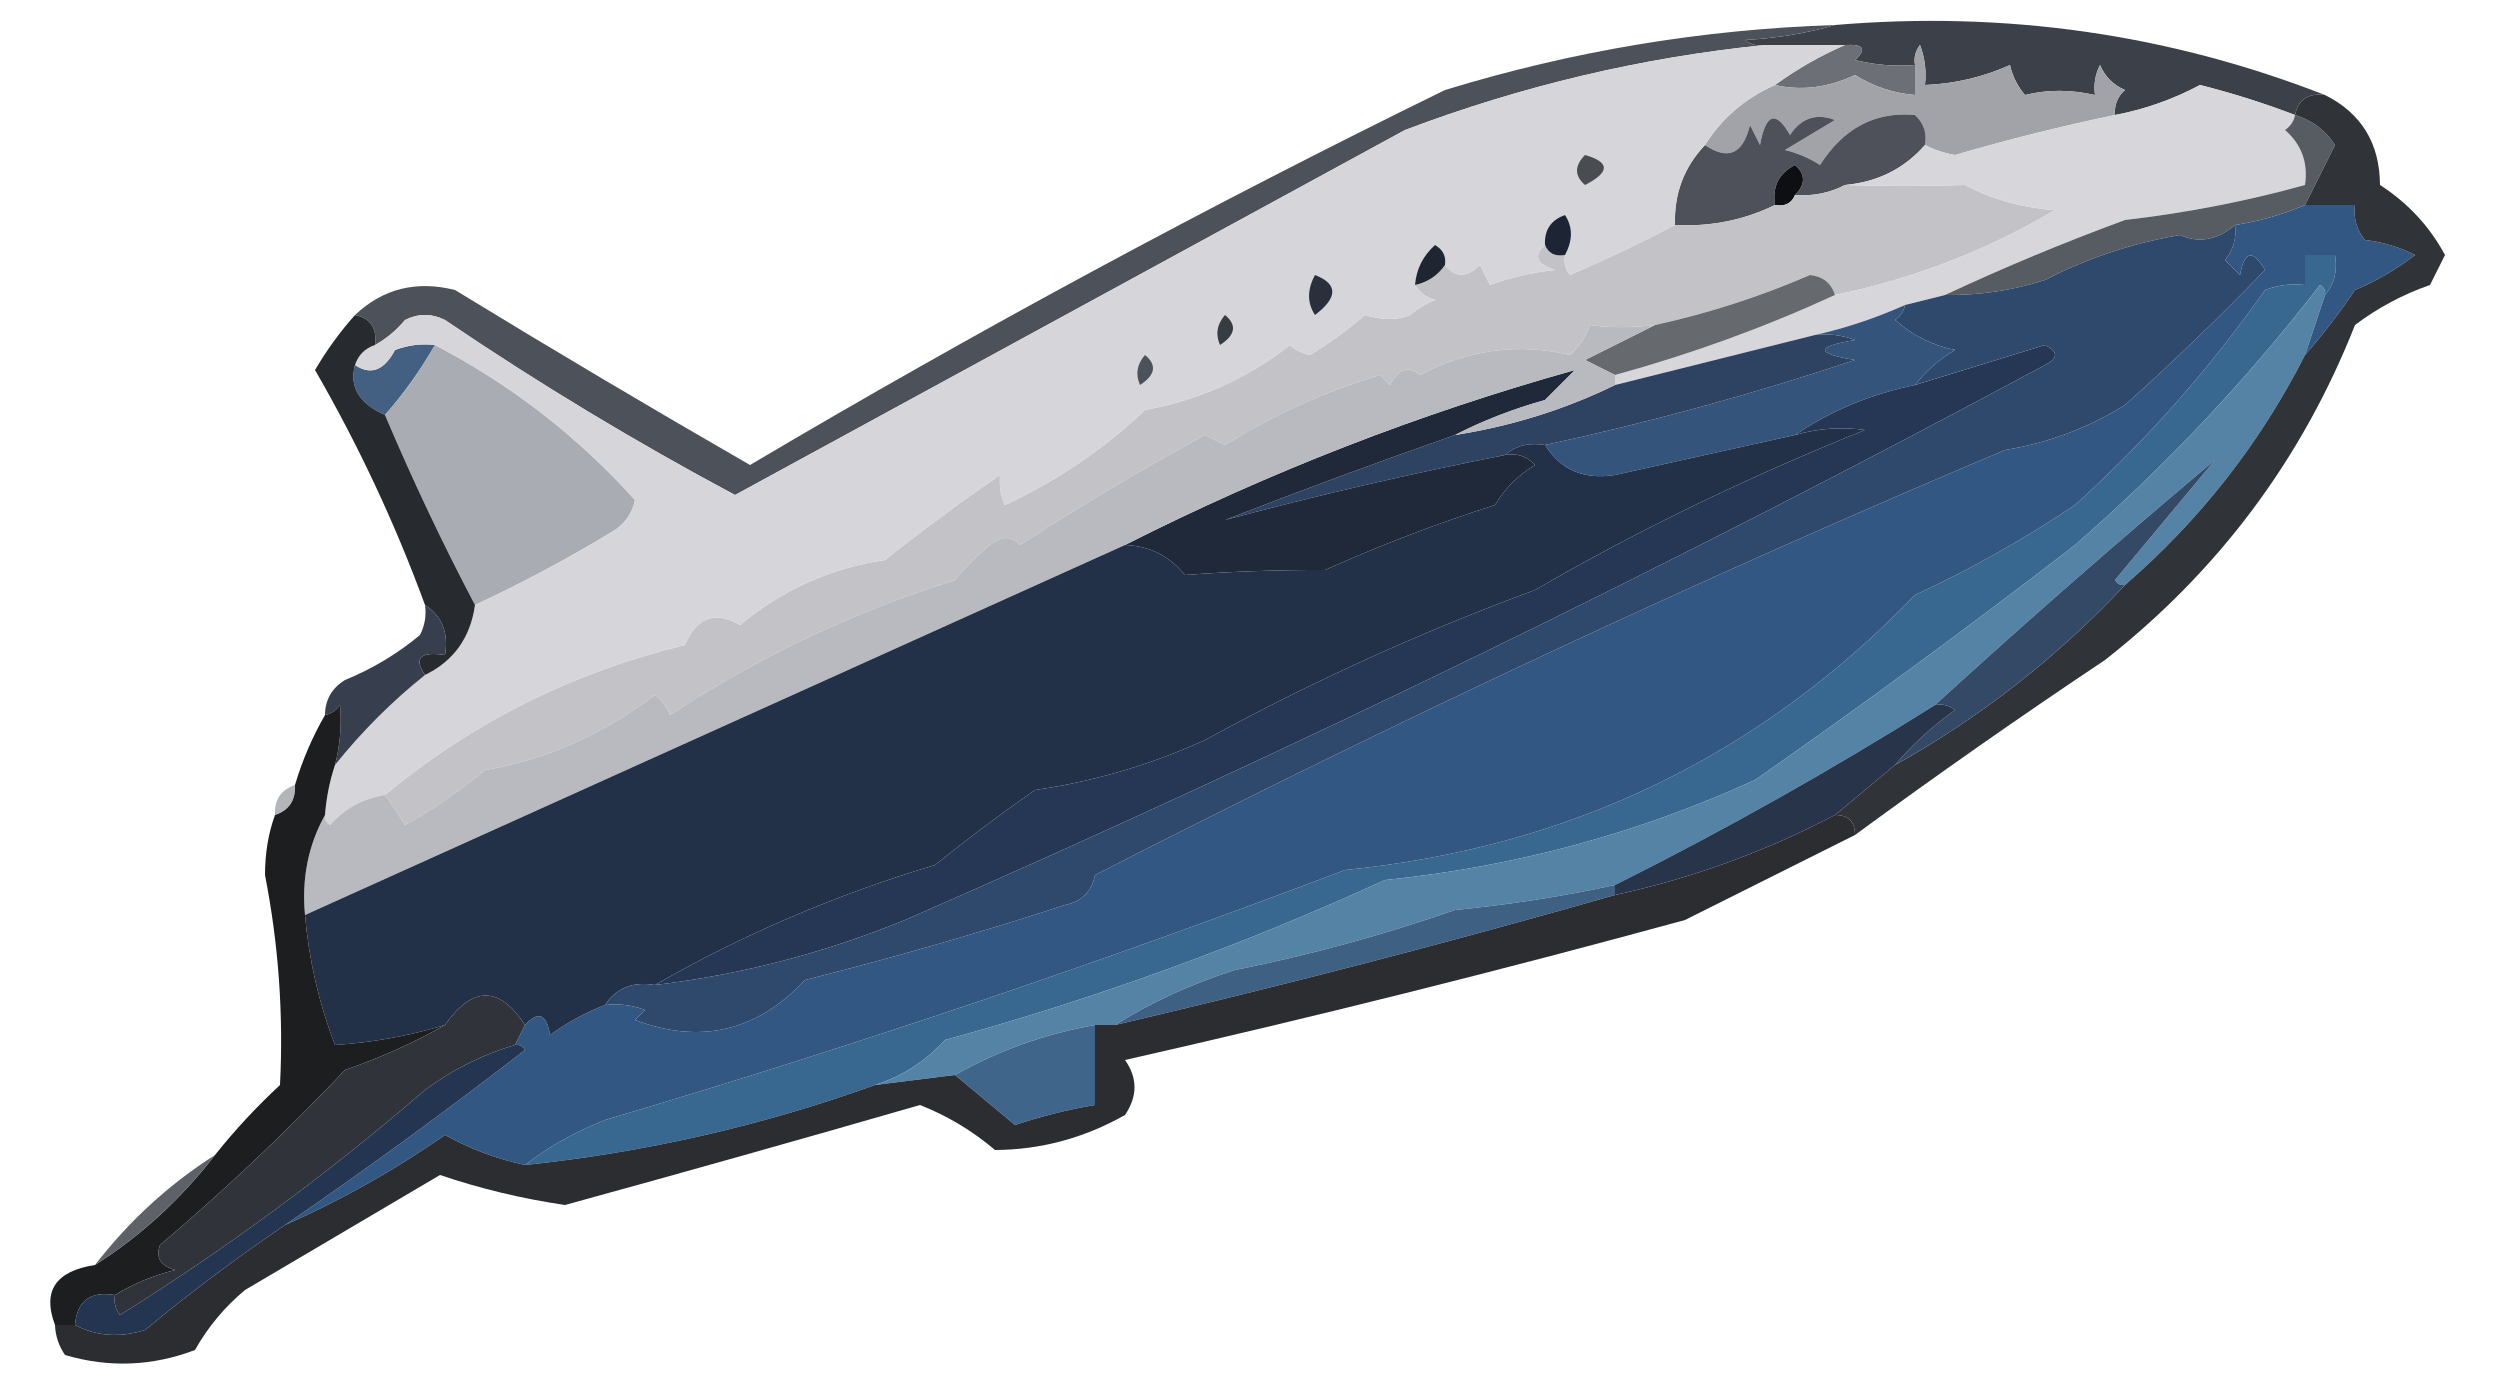 <?xml version="1.0" encoding="UTF-8"?>
<!DOCTYPE svg PUBLIC "-//W3C//DTD SVG 1.1//EN" "http://www.w3.org/Graphics/SVG/1.1/DTD/svg11.dtd">
<svg xmlns="http://www.w3.org/2000/svg" version="1.1" width="250px" height="139px" style="shape-rendering:geometricPrecision; text-rendering:geometricPrecision; image-rendering:optimizeQuality; fill-rule:evenodd; clip-rule:evenodd" xmlns:xlink="http://www.w3.org/1999/xlink">
<g><path style="opacity:1" fill="#3c4048" d="M 183.5,2.5 C 200.51,1.06 216.843,3.394 232.5,9.5C 230.821,9.285 229.821,9.952 229.5,11.5C 226.388,10.312 223.222,9.311 220,8.5C 217.311,9.937 214.477,10.937 211.5,11.5C 211.414,10.504 211.748,9.671 212.5,9C 211.333,8.5 210.5,7.667 210,6.5C 209.517,7.448 209.351,8.448 209.5,9.5C 207.061,8.947 204.727,8.947 202.5,9.5C 201.749,8.624 201.249,7.624 201,6.5C 198.313,7.713 195.48,8.38 192.5,8.5C 192.657,7.127 192.49,5.793 192,4.5C 191.536,5.094 191.369,5.761 191.5,6.5C 189.473,6.662 187.473,6.495 185.5,6C 186.712,4.893 186.379,4.393 184.5,4.5C 181.833,4.5 179.167,4.5 176.5,4.5C 175.761,4.631 175.094,4.464 174.5,4C 177.695,3.819 180.695,3.319 183.5,2.5 Z"/></g>
<g><path style="opacity:1" fill="#6c6f75" d="M 184.5,4.5 C 186.379,4.393 186.712,4.893 185.5,6C 187.473,6.495 189.473,6.662 191.5,6.5C 191.5,7.5 191.5,8.5 191.5,9.5C 189.325,9.318 187.325,8.651 185.5,7.5C 182.783,8.773 180.116,9.106 177.5,8.5C 179.703,6.9 182.036,5.567 184.5,4.5 Z"/></g>
<g><path style="opacity:1" fill="#4d5159" d="M 183.5,2.5 C 180.695,3.319 177.695,3.819 174.5,4C 175.094,4.464 175.761,4.631 176.5,4.5C 164.206,5.739 152.206,8.572 140.5,13C 118.13,25.184 95.796,37.35 73.5,49.5C 63.539,44.185 53.873,38.352 44.5,32C 43.167,31.333 41.833,31.333 40.5,32C 39.627,33.045 38.627,33.878 37.5,34.5C 37.715,32.821 37.048,31.821 35.5,31.5C 38.298,28.861 41.632,28.028 45.5,29C 55.251,34.959 65.084,40.793 75,46.5C 97.672,33.081 120.839,20.581 144.5,9C 157.219,5.102 170.219,2.936 183.5,2.5 Z"/></g>
<g><path style="opacity:1" fill="#a1a3a8" d="M 211.5,11.5 C 206.136,12.62 200.803,13.953 195.5,15.5C 194.416,15.315 193.416,14.982 192.5,14.5C 192.719,13.325 192.386,12.325 191.5,11.5C 187.533,11.133 184.367,12.799 182,16.5C 180.933,15.809 179.766,15.309 178.5,15C 180.167,14 181.833,13 183.5,12C 181.633,11.289 180.133,11.789 179,13.5C 177.582,10.999 176.582,11.332 176,14.5C 175.667,13.833 175.333,13.167 175,12.5C 174.302,15.411 172.802,16.077 170.5,14.5C 172.193,11.81 174.527,9.81 177.5,8.5C 180.116,9.106 182.783,8.773 185.5,7.5C 187.325,8.651 189.325,9.318 191.5,9.5C 191.5,8.5 191.5,7.5 191.5,6.5C 191.369,5.761 191.536,5.094 192,4.5C 192.49,5.793 192.657,7.127 192.5,8.5C 195.48,8.38 198.313,7.713 201,6.5C 201.249,7.624 201.749,8.624 202.5,9.5C 204.727,8.947 207.061,8.947 209.5,9.5C 209.351,8.448 209.517,7.448 210,6.5C 210.5,7.667 211.333,8.5 212.5,9C 211.748,9.671 211.414,10.504 211.5,11.5 Z"/></g>
<g><path style="opacity:1" fill="#4e5159" d="M 192.5,14.5 C 190.421,16.873 187.754,18.206 184.5,18.5C 182.958,19.301 181.292,19.634 179.5,19.5C 180.562,18.425 180.562,17.425 179.5,16.5C 177.889,17.32 177.222,18.654 177.5,20.5C 174.37,22.023 171.037,22.689 167.5,22.5C 167.394,19.386 168.394,16.719 170.5,14.5C 172.802,16.077 174.302,15.411 175,12.5C 175.333,13.167 175.667,13.833 176,14.5C 176.582,11.332 177.582,10.999 179,13.5C 180.133,11.789 181.633,11.289 183.5,12C 181.833,13 180.167,14 178.5,15C 179.766,15.309 180.933,15.809 182,16.5C 184.367,12.799 187.533,11.133 191.5,11.5C 192.386,12.325 192.719,13.325 192.5,14.5 Z"/></g>
<g><path style="opacity:1" fill="#0e0f12" d="M 179.5,19.5 C 179.158,20.338 178.492,20.672 177.5,20.5C 177.222,18.654 177.889,17.32 179.5,16.5C 180.562,17.425 180.562,18.425 179.5,19.5 Z"/></g>
<g><path style="opacity:1" fill="#c3c3c7" d="M 184.5,18.5 C 188.362,18.63 192.362,18.63 196.5,18.5C 199.308,19.97 202.308,20.803 205.5,21C 198.701,25.041 191.368,27.874 183.5,29.5C 183.134,28.305 182.301,27.639 181,27.5C 175.98,29.673 170.814,31.34 165.5,32.5C 163.123,32.785 160.956,32.785 159,32.5C 158.581,33.672 157.915,34.672 157,35.5C 151.811,34.278 146.811,34.944 142,37.5C 140.853,36.542 139.853,36.875 139,38.5C 138.667,38.167 138.333,37.833 138,37.5C 132.488,39.166 127.321,41.5 122.5,44.5C 121.833,44.167 121.167,43.833 120.5,43.5C 114.254,46.886 108.088,50.553 102,54.5C 101.15,53.576 100.15,53.576 99,54.5C 97.726,55.535 96.56,56.702 95.5,58C 85.325,61.2 75.825,65.7 67,71.5C 66.692,70.692 66.192,70.025 65.5,69.5C 60.147,73.515 54.48,76.015 48.5,77C 46.007,79.08 43.34,80.914 40.5,82.5C 39.824,81.398 39.158,80.398 38.5,79.5C 47.25,72.235 57.25,67.235 68.5,64.5C 69.674,61.721 71.507,61.054 74,62.5C 78.243,58.976 83.077,56.809 88.5,56C 92.196,53.06 96.03,50.226 100,47.5C 99.923,48.738 100.089,49.738 100.5,50.5C 105.733,48.059 110.4,44.892 114.5,41C 119.951,39.99 124.785,37.823 129,34.5C 129.561,35.022 130.228,35.355 131,35.5C 132.947,34.313 134.78,32.98 136.5,31.5C 138.244,32.03 139.744,32.03 141,31.5C 141.75,30.874 142.584,30.374 143.5,30C 142.584,29.722 141.918,29.222 141.5,28.5C 142.778,28.218 143.778,27.551 144.5,26.5C 145.542,27.791 146.708,27.791 148,26.5C 148.333,27.167 148.667,27.833 149,28.5C 151.069,27.736 153.236,27.236 155.5,27C 153.641,26.399 153.308,25.566 154.5,24.5C 154.842,25.338 155.508,25.672 156.5,25.5C 156.369,26.239 156.536,26.906 157,27.5C 160.636,25.93 164.136,24.263 167.5,22.5C 171.037,22.689 174.37,22.023 177.5,20.5C 178.492,20.672 179.158,20.338 179.5,19.5C 181.292,19.634 182.958,19.301 184.5,18.5 Z"/></g>
<g><path style="opacity:1" fill="#d7d6da" d="M 229.5,11.5 C 229.389,12.117 229.056,12.617 228.5,13C 230.155,14.444 230.822,16.278 230.5,18.5C 224.641,20.124 218.641,21.291 212.5,22C 206.256,24.3 200.256,26.8 194.5,29.5C 193.167,29.833 191.833,30.167 190.5,30.5C 187.547,31.817 184.547,32.817 181.5,33.5C 174.827,35.169 168.161,36.836 161.5,38.5C 161.5,38.167 161.5,37.833 161.5,37.5C 169.138,35.401 176.471,32.734 183.5,29.5C 191.368,27.874 198.701,25.041 205.5,21C 202.308,20.803 199.308,19.97 196.5,18.5C 192.362,18.63 188.362,18.63 184.5,18.5C 187.754,18.206 190.421,16.873 192.5,14.5C 193.416,14.982 194.416,15.315 195.5,15.5C 200.803,13.953 206.136,12.62 211.5,11.5C 214.477,10.937 217.311,9.937 220,8.5C 223.222,9.311 226.388,10.312 229.5,11.5 Z"/></g>
<g><path style="opacity:1" fill="#575b62" d="M 229.5,11.5 C 231.2,12.016 232.533,13.016 233.5,14.5C 232.487,16.527 231.487,18.527 230.5,20.5C 228.254,21.455 225.921,22.122 223.5,22.5C 221.726,24.012 219.893,24.345 218,23.5C 213.22,24.317 208.72,25.817 204.5,28C 201.243,29.043 197.91,29.543 194.5,29.5C 200.256,26.8 206.256,24.3 212.5,22C 218.641,21.291 224.641,20.124 230.5,18.5C 230.822,16.278 230.155,14.444 228.5,13C 229.056,12.617 229.389,12.117 229.5,11.5 Z"/></g>
<g><path style="opacity:1" fill="#386790" d="M 232.5,29.5 C 232.565,29.062 232.399,28.728 232,28.5C 224.665,38.001 216.498,46.667 207.5,54.5C 197.059,62.563 186.392,70.396 175.5,78C 163.799,83.344 151.466,86.677 138.5,88C 124.274,94.52 109.607,99.853 94.5,104C 92.521,106.147 90.187,107.647 87.5,108.5C 76.249,112.561 64.583,115.227 52.5,116.5C 54.792,114.71 57.459,113.21 60.5,112C 85.459,104.592 110.126,96.259 134.5,87C 157.001,84.748 176.001,75.581 191.5,59.5C 197.084,56.91 202.417,53.91 207.5,50.5C 214.647,44.031 220.98,36.865 226.5,29C 227.793,28.51 229.127,28.343 230.5,28.5C 230.5,27.5 230.5,26.5 230.5,25.5C 231.5,25.5 232.5,25.5 233.5,25.5C 233.768,27.099 233.434,28.432 232.5,29.5 Z"/></g>
<g><path style="opacity:1" fill="#66696e" d="M 183.5,29.5 C 176.471,32.734 169.138,35.401 161.5,37.5C 160.527,37.013 159.527,36.513 158.5,36C 160.925,34.787 163.259,33.621 165.5,32.5C 170.814,31.34 175.98,29.673 181,27.5C 182.301,27.639 183.134,28.305 183.5,29.5 Z"/></g>
<g><path style="opacity:1" fill="#5483a6" d="M 232.5,29.5 C 231.833,31.5 231.167,33.5 230.5,35.5C 226.02,44.319 220.02,51.985 212.5,58.5C 212.062,58.565 211.728,58.399 211.5,58C 214.833,54 218.167,50 221.5,46C 212.13,53.853 202.797,62.02 193.5,70.5C 183.095,77.034 172.428,83.034 161.5,88.5C 156.238,89.639 150.905,90.472 145.5,91C 138.295,93.507 130.962,95.507 123.5,97C 119.152,98.379 115.152,100.213 111.5,102.5C 110.833,102.5 110.167,102.5 109.5,102.5C 104.465,103.398 99.799,105.065 95.5,107.5C 92.833,107.833 90.167,108.167 87.5,108.5C 90.187,107.647 92.521,106.147 94.5,104C 109.607,99.853 124.274,94.52 138.5,88C 151.466,86.677 163.799,83.344 175.5,78C 186.392,70.396 197.059,62.563 207.5,54.5C 216.498,46.667 224.665,38.001 232,28.5C 232.399,28.728 232.565,29.062 232.5,29.5 Z"/></g>
<g><path style="opacity:1" fill="#436082" d="M 43.5,34.5 C 42.038,37.039 40.371,39.372 38.5,41.5C 35.913,40.352 34.913,38.685 35.5,36.5C 37.07,37.559 38.403,37.059 39.5,35C 40.793,34.51 42.127,34.343 43.5,34.5 Z"/></g>
<g><path style="opacity:1" fill="#aaacb4" d="M 43.5,34.5 C 51.105,38.468 57.772,43.634 63.5,50C 63.241,51.261 62.574,52.261 61.5,53C 56.938,55.78 52.272,58.28 47.5,60.5C 44.264,54.357 41.264,48.024 38.5,41.5C 40.371,39.372 42.038,37.039 43.5,34.5 Z"/></g>
<g><path style="opacity:1" fill="#d6d5d9" d="M 176.5,4.5 C 179.167,4.5 181.833,4.5 184.5,4.5C 182.036,5.567 179.703,6.9 177.5,8.5C 174.527,9.81 172.193,11.81 170.5,14.5C 168.394,16.719 167.394,19.386 167.5,22.5C 164.136,24.263 160.636,25.93 157,27.5C 156.536,26.906 156.369,26.239 156.5,25.5C 157.292,24.033 157.292,22.7 156.5,21.5C 155.081,22.005 154.415,23.005 154.5,24.5C 153.308,25.566 153.641,26.399 155.5,27C 153.236,27.236 151.069,27.736 149,28.5C 148.667,27.833 148.333,27.167 148,26.5C 146.708,27.791 145.542,27.791 144.5,26.5C 144.631,25.624 144.298,24.957 143.5,24.5C 142.295,25.577 141.628,26.91 141.5,28.5C 141.918,29.222 142.584,29.722 143.5,30C 142.584,30.374 141.75,30.874 141,31.5C 139.744,32.03 138.244,32.03 136.5,31.5C 134.78,32.98 132.947,34.313 131,35.5C 130.228,35.355 129.561,35.022 129,34.5C 124.785,37.823 119.951,39.99 114.5,41C 110.4,44.892 105.733,48.059 100.5,50.5C 100.089,49.738 99.923,48.738 100,47.5C 96.03,50.226 92.196,53.06 88.5,56C 83.077,56.809 78.243,58.976 74,62.5C 71.507,61.054 69.674,61.721 68.5,64.5C 57.25,67.235 47.25,72.235 38.5,79.5C 36.321,79.84 34.488,80.84 33,82.5C 32.601,82.272 32.435,81.938 32.5,81.5C 32.629,79.784 32.962,78.117 33.5,76.5C 36.167,73.167 39.167,70.167 42.5,67.5C 45.377,66.096 47.044,63.763 47.5,60.5C 52.272,58.28 56.938,55.78 61.5,53C 62.574,52.261 63.241,51.261 63.5,50C 57.772,43.634 51.105,38.468 43.5,34.5C 42.127,34.343 40.793,34.51 39.5,35C 38.403,37.059 37.07,37.559 35.5,36.5C 35.833,35.5 36.5,34.833 37.5,34.5C 38.627,33.878 39.627,33.045 40.5,32C 41.833,31.333 43.167,31.333 44.5,32C 53.873,38.352 63.539,44.185 73.5,49.5C 95.796,37.35 118.13,25.184 140.5,13C 152.206,8.572 164.206,5.739 176.5,4.5 Z"/></g>
<g><path style="opacity:1" fill="#4c515a" d="M 114.5,35.5 C 115.713,36.497 115.546,37.497 114,38.5C 113.53,37.423 113.697,36.423 114.5,35.5 Z"/></g>
<g><path style="opacity:1" fill="#373b42" d="M 122.5,31.5 C 123.713,32.497 123.546,33.497 122,34.5C 121.53,33.423 121.697,32.423 122.5,31.5 Z"/></g>
<g><path style="opacity:1" fill="#29303c" d="M 131.5,27.5 C 133.807,28.405 133.807,29.738 131.5,31.5C 130.708,30.3 130.708,28.967 131.5,27.5 Z"/></g>
<g><path style="opacity:1" fill="#1f2632" d="M 144.5,26.5 C 143.778,27.551 142.778,28.218 141.5,28.5C 141.628,26.91 142.295,25.577 143.5,24.5C 144.298,24.957 144.631,25.624 144.5,26.5 Z"/></g>
<g><path style="opacity:1" fill="#1d2534" d="M 156.5,25.5 C 155.508,25.672 154.842,25.338 154.5,24.5C 154.415,23.005 155.081,22.005 156.5,21.5C 157.292,22.7 157.292,24.033 156.5,25.5 Z"/></g>
<g><path style="opacity:1" fill="#494c51" d="M 158.5,15.5 C 161.012,16.216 161.012,17.216 158.5,18.5C 157.438,17.575 157.438,16.575 158.5,15.5 Z"/></g>
<g><path style="opacity:1" fill="#35547b" d="M 190.5,30.5 C 190.389,31.117 190.056,31.617 189.5,32C 191.226,33.53 193.226,34.53 195.5,35C 193.907,35.949 192.574,37.115 191.5,38.5C 187.064,39.414 183.064,41.081 179.5,43.5C 173.488,44.837 167.488,46.17 161.5,47.5C 158.389,47.988 156.056,46.988 154.5,44.5C 164.981,42.236 175.314,39.403 185.5,36C 181.5,35.333 181.5,34.667 185.5,34C 184.207,33.51 182.873,33.343 181.5,33.5C 184.547,32.817 187.547,31.817 190.5,30.5 Z"/></g>
<g><path style="opacity:1" fill="#2e4261" d="M 181.5,33.5 C 182.873,33.343 184.207,33.51 185.5,34C 181.5,34.667 181.5,35.333 185.5,36C 175.314,39.403 164.981,42.236 154.5,44.5C 152.901,44.232 151.568,44.566 150.5,45.5C 141.012,47.374 131.678,49.54 122.5,52C 130.214,49 137.88,46.166 145.5,43.5C 151.166,42.61 156.5,40.943 161.5,38.5C 168.161,36.836 174.827,35.169 181.5,33.5 Z"/></g>
<g><path style="opacity:1" fill="#272a2f" d="M 35.5,31.5 C 37.048,31.821 37.715,32.821 37.5,34.5C 36.5,34.833 35.833,35.5 35.5,36.5C 34.913,38.685 35.913,40.352 38.5,41.5C 41.264,48.024 44.264,54.357 47.5,60.5C 47.044,63.763 45.377,66.096 42.5,67.5C 41.34,65.797 42.007,65.131 44.5,65.5C 44.88,63.302 44.213,61.635 42.5,60.5C 39.532,52.395 35.865,44.562 31.5,37C 32.682,34.995 34.015,33.162 35.5,31.5 Z"/></g>
<g><path style="opacity:1" fill="#335783" d="M 230.5,20.5 C 232.167,20.5 233.833,20.5 235.5,20.5C 235.33,21.822 235.663,22.989 236.5,24C 238.256,24.202 239.922,24.702 241.5,25.5C 239.664,26.919 237.664,28.086 235.5,29C 233.934,31.326 232.268,33.492 230.5,35.5C 231.167,33.5 231.833,31.5 232.5,29.5C 233.434,28.432 233.768,27.099 233.5,25.5C 232.5,25.5 231.5,25.5 230.5,25.5C 230.5,26.5 230.5,27.5 230.5,28.5C 229.127,28.343 227.793,28.51 226.5,29C 220.98,36.865 214.647,44.031 207.5,50.5C 202.417,53.91 197.084,56.91 191.5,59.5C 176.001,75.581 157.001,84.748 134.5,87C 110.126,96.259 85.459,104.592 60.5,112C 57.459,113.21 54.792,114.71 52.5,116.5C 49.702,115.9 47.035,114.9 44.5,113.5C 39.436,117.031 34.102,120.031 28.5,122.5C 36.61,116.933 44.61,111.099 52.5,105C 52.272,104.601 51.938,104.435 51.5,104.5C 51.833,103.833 52.167,103.167 52.5,102.5C 53.825,101.047 54.658,101.381 55,103.5C 56.741,102.242 58.574,101.242 60.5,100.5C 61.873,100.343 63.207,100.51 64.5,101C 64.167,101.333 63.833,101.667 63.5,102C 70.043,104.468 75.709,103.135 80.5,98C 89.24,95.799 97.906,93.299 106.5,90.5C 108.167,90.167 109.167,89.167 109.5,87.5C 139.974,71.907 170.308,57.741 200.5,45C 204.798,44.302 208.798,42.802 212.5,40.5C 217.319,36.182 221.985,31.682 226.5,27C 225.285,24.904 224.451,25.071 224,27.5C 223.5,27 223,26.5 222.5,26C 223.337,24.989 223.67,23.822 223.5,22.5C 225.921,22.122 228.254,21.455 230.5,20.5 Z"/></g>
<g><path style="opacity:1" fill="#303338" d="M 232.5,9.5 C 236.141,11.324 237.974,14.324 238,18.5C 240.791,20.299 242.958,22.633 244.5,25.5C 244,26.5 243.5,27.5 243,28.5C 240.293,29.437 237.793,30.77 235.5,32.5C 230.21,45.902 221.877,57.069 210.5,66C 202.01,71.664 193.677,77.497 185.5,83.5C 185.5,82.167 184.833,81.5 183.5,81.5C 185.5,79.833 187.5,78.167 189.5,76.5C 198.082,71.704 205.748,65.704 212.5,58.5C 220.02,51.985 226.02,44.319 230.5,35.5C 232.268,33.492 233.934,31.326 235.5,29C 237.664,28.086 239.664,26.919 241.5,25.5C 239.922,24.702 238.256,24.202 236.5,24C 235.663,22.989 235.33,21.822 235.5,20.5C 233.833,20.5 232.167,20.5 230.5,20.5C 231.487,18.527 232.487,16.527 233.5,14.5C 232.533,13.016 231.2,12.016 229.5,11.5C 229.821,9.952 230.821,9.285 232.5,9.5 Z"/></g>
<g><path style="opacity:1" fill="#202939" d="M 145.5,43.5 C 137.88,46.166 130.214,49 122.5,52C 131.678,49.54 141.012,47.374 150.5,45.5C 151.675,45.281 152.675,45.614 153.5,46.5C 151.833,47.5 150.5,48.833 149.5,50.5C 143.681,52.358 138.014,54.525 132.5,57C 127.774,56.984 123.107,57.151 118.5,57.5C 116.929,55.585 114.929,54.585 112.5,54.5C 126.934,47.189 141.934,41.356 157.5,37C 156.5,38 155.5,39 154.5,40C 151.282,40.9 148.282,42.067 145.5,43.5 Z"/></g>
<g><path style="opacity:1" fill="#b8babf" d="M 165.5,32.5 C 163.259,33.621 160.925,34.787 158.5,36C 159.527,36.513 160.527,37.013 161.5,37.5C 161.5,37.833 161.5,38.167 161.5,38.5C 156.5,40.943 151.166,42.61 145.5,43.5C 148.282,42.067 151.282,40.9 154.5,40C 155.5,39 156.5,38 157.5,37C 141.934,41.356 126.934,47.189 112.5,54.5C 85.167,66.833 57.833,79.167 30.5,91.5C 30.159,87.841 30.826,84.507 32.5,81.5C 32.435,81.938 32.601,82.272 33,82.5C 34.488,80.84 36.321,79.84 38.5,79.5C 39.158,80.398 39.824,81.398 40.5,82.5C 43.34,80.914 46.007,79.08 48.5,77C 54.48,76.015 60.147,73.515 65.5,69.5C 66.192,70.025 66.692,70.692 67,71.5C 75.825,65.7 85.325,61.2 95.5,58C 96.56,56.702 97.726,55.535 99,54.5C 100.15,53.576 101.15,53.576 102,54.5C 108.088,50.553 114.254,46.886 120.5,43.5C 121.167,43.833 121.833,44.167 122.5,44.5C 127.321,41.5 132.488,39.166 138,37.5C 138.333,37.833 138.667,38.167 139,38.5C 139.853,36.875 140.853,36.542 142,37.5C 146.811,34.944 151.811,34.278 157,35.5C 157.915,34.672 158.581,33.672 159,32.5C 160.956,32.785 163.123,32.785 165.5,32.5 Z"/></g>
<g><path style="opacity:1" fill="#223048" d="M 65.5,98.5 C 63.302,98.12 61.635,98.787 60.5,100.5C 58.574,101.242 56.741,102.242 55,103.5C 54.658,101.381 53.825,101.047 52.5,102.5C 49.928,98.569 47.261,98.569 44.5,102.5C 40.916,103.583 37.249,104.249 33.5,104.5C 31.887,100.323 30.887,95.989 30.5,91.5C 57.833,79.167 85.167,66.833 112.5,54.5C 114.929,54.585 116.929,55.585 118.5,57.5C 123.107,57.151 127.774,56.984 132.5,57C 138.014,54.525 143.681,52.358 149.5,50.5C 150.5,48.833 151.833,47.5 153.5,46.5C 152.675,45.614 151.675,45.281 150.5,45.5C 151.568,44.566 152.901,44.232 154.5,44.5C 156.056,46.988 158.389,47.988 161.5,47.5C 167.488,46.17 173.488,44.837 179.5,43.5C 181.819,42.833 184.153,42.666 186.5,43C 174.677,47.751 163.677,53.085 153.5,59C 142.114,63.194 131.114,68.194 120.5,74C 115.069,76.477 109.403,78.144 103.5,79C 100.062,81.398 96.729,83.898 93.5,86.5C 83.577,89.47 74.244,93.47 65.5,98.5 Z"/></g>
<g><path style="opacity:1" fill="#253755" d="M 65.5,98.5 C 74.244,93.47 83.577,89.47 93.5,86.5C 96.729,83.898 100.062,81.398 103.5,79C 109.403,78.144 115.069,76.477 120.5,74C 131.114,68.194 142.114,63.194 153.5,59C 163.677,53.085 174.677,47.751 186.5,43C 184.153,42.666 181.819,42.833 179.5,43.5C 183.064,41.081 187.064,39.414 191.5,38.5C 195.808,37.169 200.142,35.836 204.5,34.5C 205.833,35.167 205.833,35.833 204.5,36.5C 167.294,56.517 129.294,75.017 90.5,92C 82.443,95.298 74.11,97.465 65.5,98.5 Z"/></g>
<g><path style="opacity:1" fill="#373f4f" d="M 42.5,60.5 C 44.213,61.635 44.88,63.302 44.5,65.5C 42.007,65.131 41.34,65.797 42.5,67.5C 39.167,70.167 36.167,73.167 33.5,76.5C 34.014,74.488 34.181,72.488 34,70.5C 33.617,71.056 33.117,71.389 32.5,71.5C 32.511,69.983 33.177,68.816 34.5,68C 37.249,66.877 39.749,65.377 42,63.5C 42.483,62.552 42.65,61.552 42.5,60.5 Z"/></g>
<g><path style="opacity:1" fill="#334965" d="M 212.5,58.5 C 205.748,65.704 198.082,71.704 189.5,76.5C 191.237,74.45 193.237,72.617 195.5,71C 194.906,70.536 194.239,70.369 193.5,70.5C 202.797,62.02 212.13,53.853 221.5,46C 218.167,50 214.833,54 211.5,58C 211.728,58.399 212.062,58.565 212.5,58.5 Z"/></g>
<g><path style="opacity:1" fill="#1c1e20" d="M 33.5,76.5 C 32.962,78.117 32.629,79.784 32.5,81.5C 30.826,84.507 30.159,87.841 30.5,91.5C 30.887,95.989 31.887,100.323 33.5,104.5C 37.249,104.249 40.916,103.583 44.5,102.5C 41.394,104.268 38.061,105.768 34.5,107C 28.688,113.143 22.522,118.977 16,124.5C 15.544,125.744 16.044,126.577 17.5,127C 15.277,127.566 13.277,128.4 11.5,129.5C 9.027,129.088 7.694,130.088 7.5,132.5C 6.833,132.5 6.167,132.5 5.5,132.5C 4.217,129.105 5.55,127.105 9.5,126.5C 14.105,123.564 18.105,119.898 21.5,115.5C 23.461,113.037 25.628,110.703 28,108.5C 28.359,101.453 27.859,94.453 26.5,87.5C 26.505,85.303 26.838,83.303 27.5,81.5C 28.906,81.027 29.573,80.027 29.5,78.5C 30.227,76.046 31.227,73.713 32.5,71.5C 33.117,71.389 33.617,71.056 34,70.5C 34.181,72.488 34.014,74.488 33.5,76.5 Z"/></g>
<g><path style="opacity:1" fill="#273449" d="M 193.5,70.5 C 194.239,70.369 194.906,70.536 195.5,71C 193.237,72.617 191.237,74.45 189.5,76.5C 187.5,78.167 185.5,79.833 183.5,81.5C 176.52,85.16 169.187,87.826 161.5,89.5C 161.5,89.167 161.5,88.833 161.5,88.5C 172.428,83.034 183.095,77.034 193.5,70.5 Z"/></g>
<g><path style="opacity:0.627" fill="#858990" d="M 29.5,78.5 C 29.573,80.027 28.906,81.027 27.5,81.5C 27.427,79.973 28.094,78.973 29.5,78.5 Z"/></g>
<g><path style="opacity:1" fill="#2f496d" d="M 223.5,22.5 C 223.67,23.822 223.337,24.989 222.5,26C 223,26.5 223.5,27 224,27.5C 224.451,25.071 225.285,24.904 226.5,27C 221.985,31.682 217.319,36.182 212.5,40.5C 208.798,42.802 204.798,44.302 200.5,45C 170.308,57.741 139.974,71.907 109.5,87.5C 109.167,89.167 108.167,90.167 106.5,90.5C 97.906,93.299 89.24,95.799 80.5,98C 75.709,103.135 70.043,104.468 63.5,102C 63.833,101.667 64.167,101.333 64.5,101C 63.207,100.51 61.873,100.343 60.5,100.5C 61.635,98.787 63.302,98.12 65.5,98.5C 74.11,97.465 82.443,95.298 90.5,92C 129.294,75.017 167.294,56.517 204.5,36.5C 205.833,35.833 205.833,35.167 204.5,34.5C 200.142,35.836 195.808,37.169 191.5,38.5C 192.574,37.115 193.907,35.949 195.5,35C 193.226,34.53 191.226,33.53 189.5,32C 190.056,31.617 190.389,31.117 190.5,30.5C 191.833,30.167 193.167,29.833 194.5,29.5C 197.91,29.543 201.243,29.043 204.5,28C 208.72,25.817 213.22,24.317 218,23.5C 219.893,24.345 221.726,24.012 223.5,22.5 Z"/></g>
<g><path style="opacity:1" fill="#3e6083" d="M 161.5,88.5 C 161.5,88.833 161.5,89.167 161.5,89.5C 144.951,94.238 128.284,98.571 111.5,102.5C 115.152,100.213 119.152,98.379 123.5,97C 130.962,95.507 138.295,93.507 145.5,91C 150.905,90.472 156.238,89.639 161.5,88.5 Z"/></g>
<g><path style="opacity:1" fill="#40658a" d="M 109.5,102.5 C 109.5,105.167 109.5,107.833 109.5,110.5C 106.797,110.955 104.13,111.622 101.5,112.5C 99.481,110.81 97.481,109.144 95.5,107.5C 99.799,105.065 104.465,103.398 109.5,102.5 Z"/></g>
<g><path style="opacity:1" fill="#303339" d="M 52.5,102.5 C 52.167,103.167 51.833,103.833 51.5,104.5C 48.286,105.44 45.286,106.94 42.5,109C 32.851,117.332 22.684,124.832 12,131.5C 11.536,130.906 11.369,130.239 11.5,129.5C 13.277,128.4 15.277,127.566 17.5,127C 16.044,126.577 15.544,125.744 16,124.5C 22.522,118.977 28.688,113.143 34.5,107C 38.061,105.768 41.394,104.268 44.5,102.5C 47.261,98.569 49.928,98.569 52.5,102.5 Z"/></g>
<g><path style="opacity:1" fill="#2b2d31" d="M 183.5,81.5 C 184.833,81.5 185.5,82.167 185.5,83.5C 179.829,86.336 174.162,89.169 168.5,92C 149.934,97.078 131.267,101.744 112.5,106C 113.767,107.796 113.767,109.629 112.5,111.5C 108.417,113.809 104.084,114.975 99.5,115C 97.252,113.086 94.752,111.586 92,110.5C 80.189,113.911 68.356,117.244 56.5,120.5C 52.211,119.871 48.044,118.871 44,117.5C 37.5,121.333 31,125.167 24.5,129C 22.456,130.708 20.79,132.708 19.5,135C 15.219,136.628 10.886,136.795 6.5,135.5C 5.873,134.583 5.539,133.583 5.5,132.5C 6.167,132.5 6.833,132.5 7.5,132.5C 9.628,133.629 11.961,133.796 14.5,133C 19.056,129.236 23.723,125.736 28.5,122.5C 34.102,120.031 39.436,117.031 44.5,113.5C 47.035,114.9 49.702,115.9 52.5,116.5C 64.583,115.227 76.249,112.561 87.5,108.5C 90.167,108.167 92.833,107.833 95.5,107.5C 97.481,109.144 99.481,110.81 101.5,112.5C 104.13,111.622 106.797,110.955 109.5,110.5C 109.5,107.833 109.5,105.167 109.5,102.5C 110.167,102.5 110.833,102.5 111.5,102.5C 128.284,98.571 144.951,94.238 161.5,89.5C 169.187,87.826 176.52,85.16 183.5,81.5 Z"/></g>
<g><path style="opacity:1" fill="#233551" d="M 51.5,104.5 C 51.938,104.435 52.272,104.601 52.5,105C 44.61,111.099 36.61,116.933 28.5,122.5C 23.723,125.736 19.056,129.236 14.5,133C 11.961,133.796 9.628,133.629 7.5,132.5C 7.694,130.088 9.027,129.088 11.5,129.5C 11.369,130.239 11.536,130.906 12,131.5C 22.684,124.832 32.851,117.332 42.5,109C 45.286,106.94 48.286,105.44 51.5,104.5 Z"/></g>
<g><path style="opacity:1" fill="#5e6268" d="M 21.5,115.5 C 18.105,119.898 14.105,123.564 9.5,126.5C 12.895,122.102 16.895,118.436 21.5,115.5 Z"/></g>
</svg>
